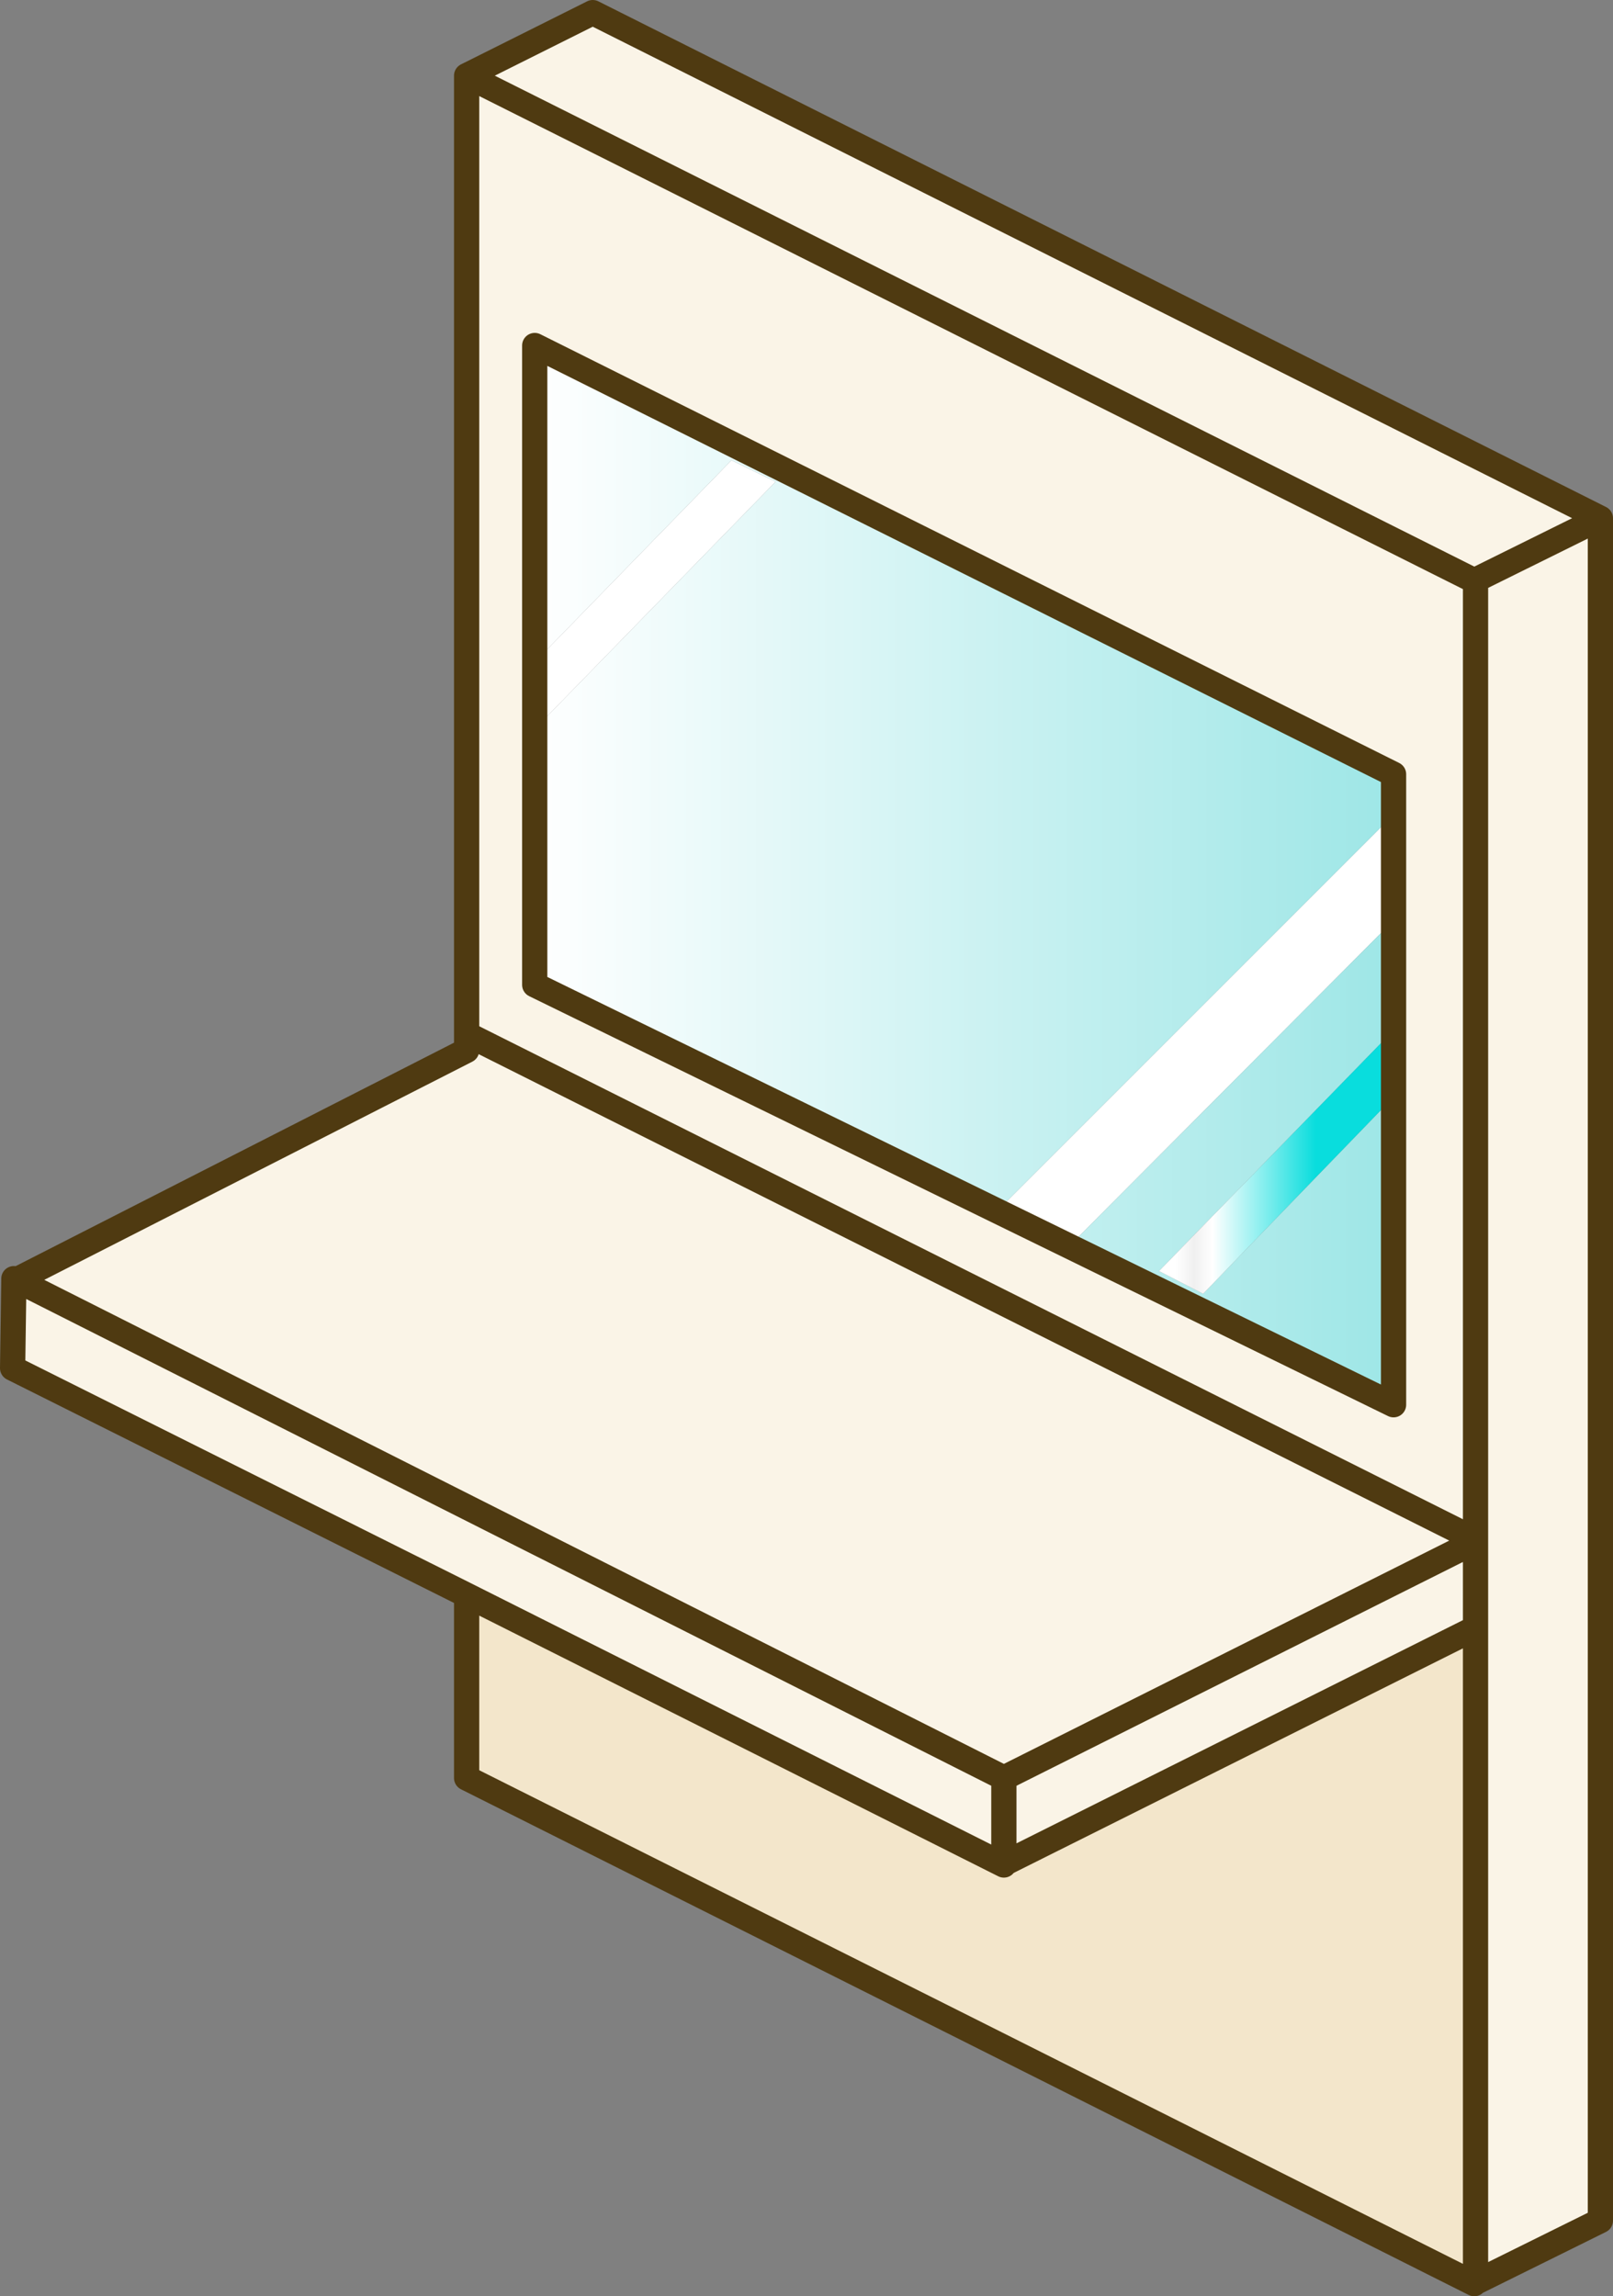 <svg xmlns="http://www.w3.org/2000/svg" xmlns:xlink="http://www.w3.org/1999/xlink" height="91.05" width="63.95"><rect width="100%" height="100%" fill="#808080" stroke="none"/><path d="M54.8 36.95 42.6 49.2l-2.85-1.4L54.8 32.75v4.2M30.75 19.1l-9.3 9.55V26L29 18.25l1.75.85" fill="#fff" fill-rule="evenodd"/><path d="M63.45 20.55 58.5 23v.05L18.5 3l40 20.05V23l4.95-2.45v67.5L58.5 90.5V64.55L39.8 73.9v-3.4l17.95-9 .75-.3v3.35-3.35l-.75.3-17.95 9v3.45l-21.3-10.7-18-9 .05-3.5h.1l17.85-9.1V3l5-2.5 39.95 20.05m-4.95 2.5v38L18.5 41l40 20.05v-38m0 38v.15-.15M55.25 43.5V30.7l-34.05-17v25.35L55.25 55.7V43.5m-15.45 27L.65 50.75 39.8 70.5" fill="#faf4e7" fill-rule="evenodd"/><path d="m39.8 73.9 18.7-9.35V90.5l-.05.05Q38.45 80.5 18.5 70.5v-7.25l21.3 10.7v-.05" fill="#f3e6cb" fill-rule="evenodd"/><path d="M23.3-53.25v-4.2L8.25-42.4 11.1-41l12.2-12.25m.45 3.9-9.3 9.55 1.75.9 7.55-7.8v12.2L-10.3-51.15V-76.5l34.05 17v10.15M-.75-71.1l-1.75-.85-7.55 7.75v2.65l9.3-9.55" fill="url(#a)" fill-rule="evenodd" transform="translate(31.5 90.2)"/><path d="M23.75-49.35v2.65l-7.55 7.8-1.75-.9 9.3-9.55" fill="url(#b)" fill-rule="evenodd" transform="translate(31.5 90.2)"/><path d="m18.5 3 40 20.05V23l4.95-2.45L23.5.5l-5 2.5v38l40 20.05v-38m0 41.5V61.2l-.75.3-17.95 9v3.4l18.7-9.35V90.5l4.95-2.45v-67.5M58.5 61.2v-.15M55.25 43.5v12.2L21.2 39.05V13.7l34.05 17v10.15M39.8 73.95v-.05m0 .05-21.3-10.7v7.25q19.95 10 39.95 20.05l.05-.05M18.5 41v.65L.65 50.75 39.8 70.5M.65 50.75l-.1-.05v.05l-.05 3.5 18 9M55.25 43.5v-2.65" fill="none" stroke="#4f3a11" stroke-linecap="round" stroke-linejoin="round"/><defs><linearGradient gradientTransform="matrix(.021 0 0 .026 6.7 -55.5)" gradientUnits="userSpaceOnUse" id="c" spreadMethod="pad" x1="-819.2" x2="819.2"><stop offset="0" stop-color="#fff"/><stop offset="1" stop-color="#9de6e6"/></linearGradient><linearGradient gradientTransform="matrix(.006 0 0 .006 19.1 -44.15)" gradientUnits="userSpaceOnUse" id="d" spreadMethod="pad" x1="-819.2" x2="819.2"><stop offset=".094" stop-color="#fff"/><stop offset=".169" stop-color="#f0f0f0"/><stop offset=".243" stop-color="#fff"/><stop offset=".659" stop-color="#09dddd"/></linearGradient><linearGradient xlink:href="#c" id="a" gradientUnits="userSpaceOnUse" gradientTransform="matrix(.021 0 0 .026 6.7 -55.5)" x1="-819.2" x2="819.2" spreadMethod="pad"/><linearGradient xlink:href="#d" id="b" gradientUnits="userSpaceOnUse" gradientTransform="matrix(.006 0 0 .006 19.1 -44.15)" x1="-819.2" x2="819.2" spreadMethod="pad"/></defs></svg>